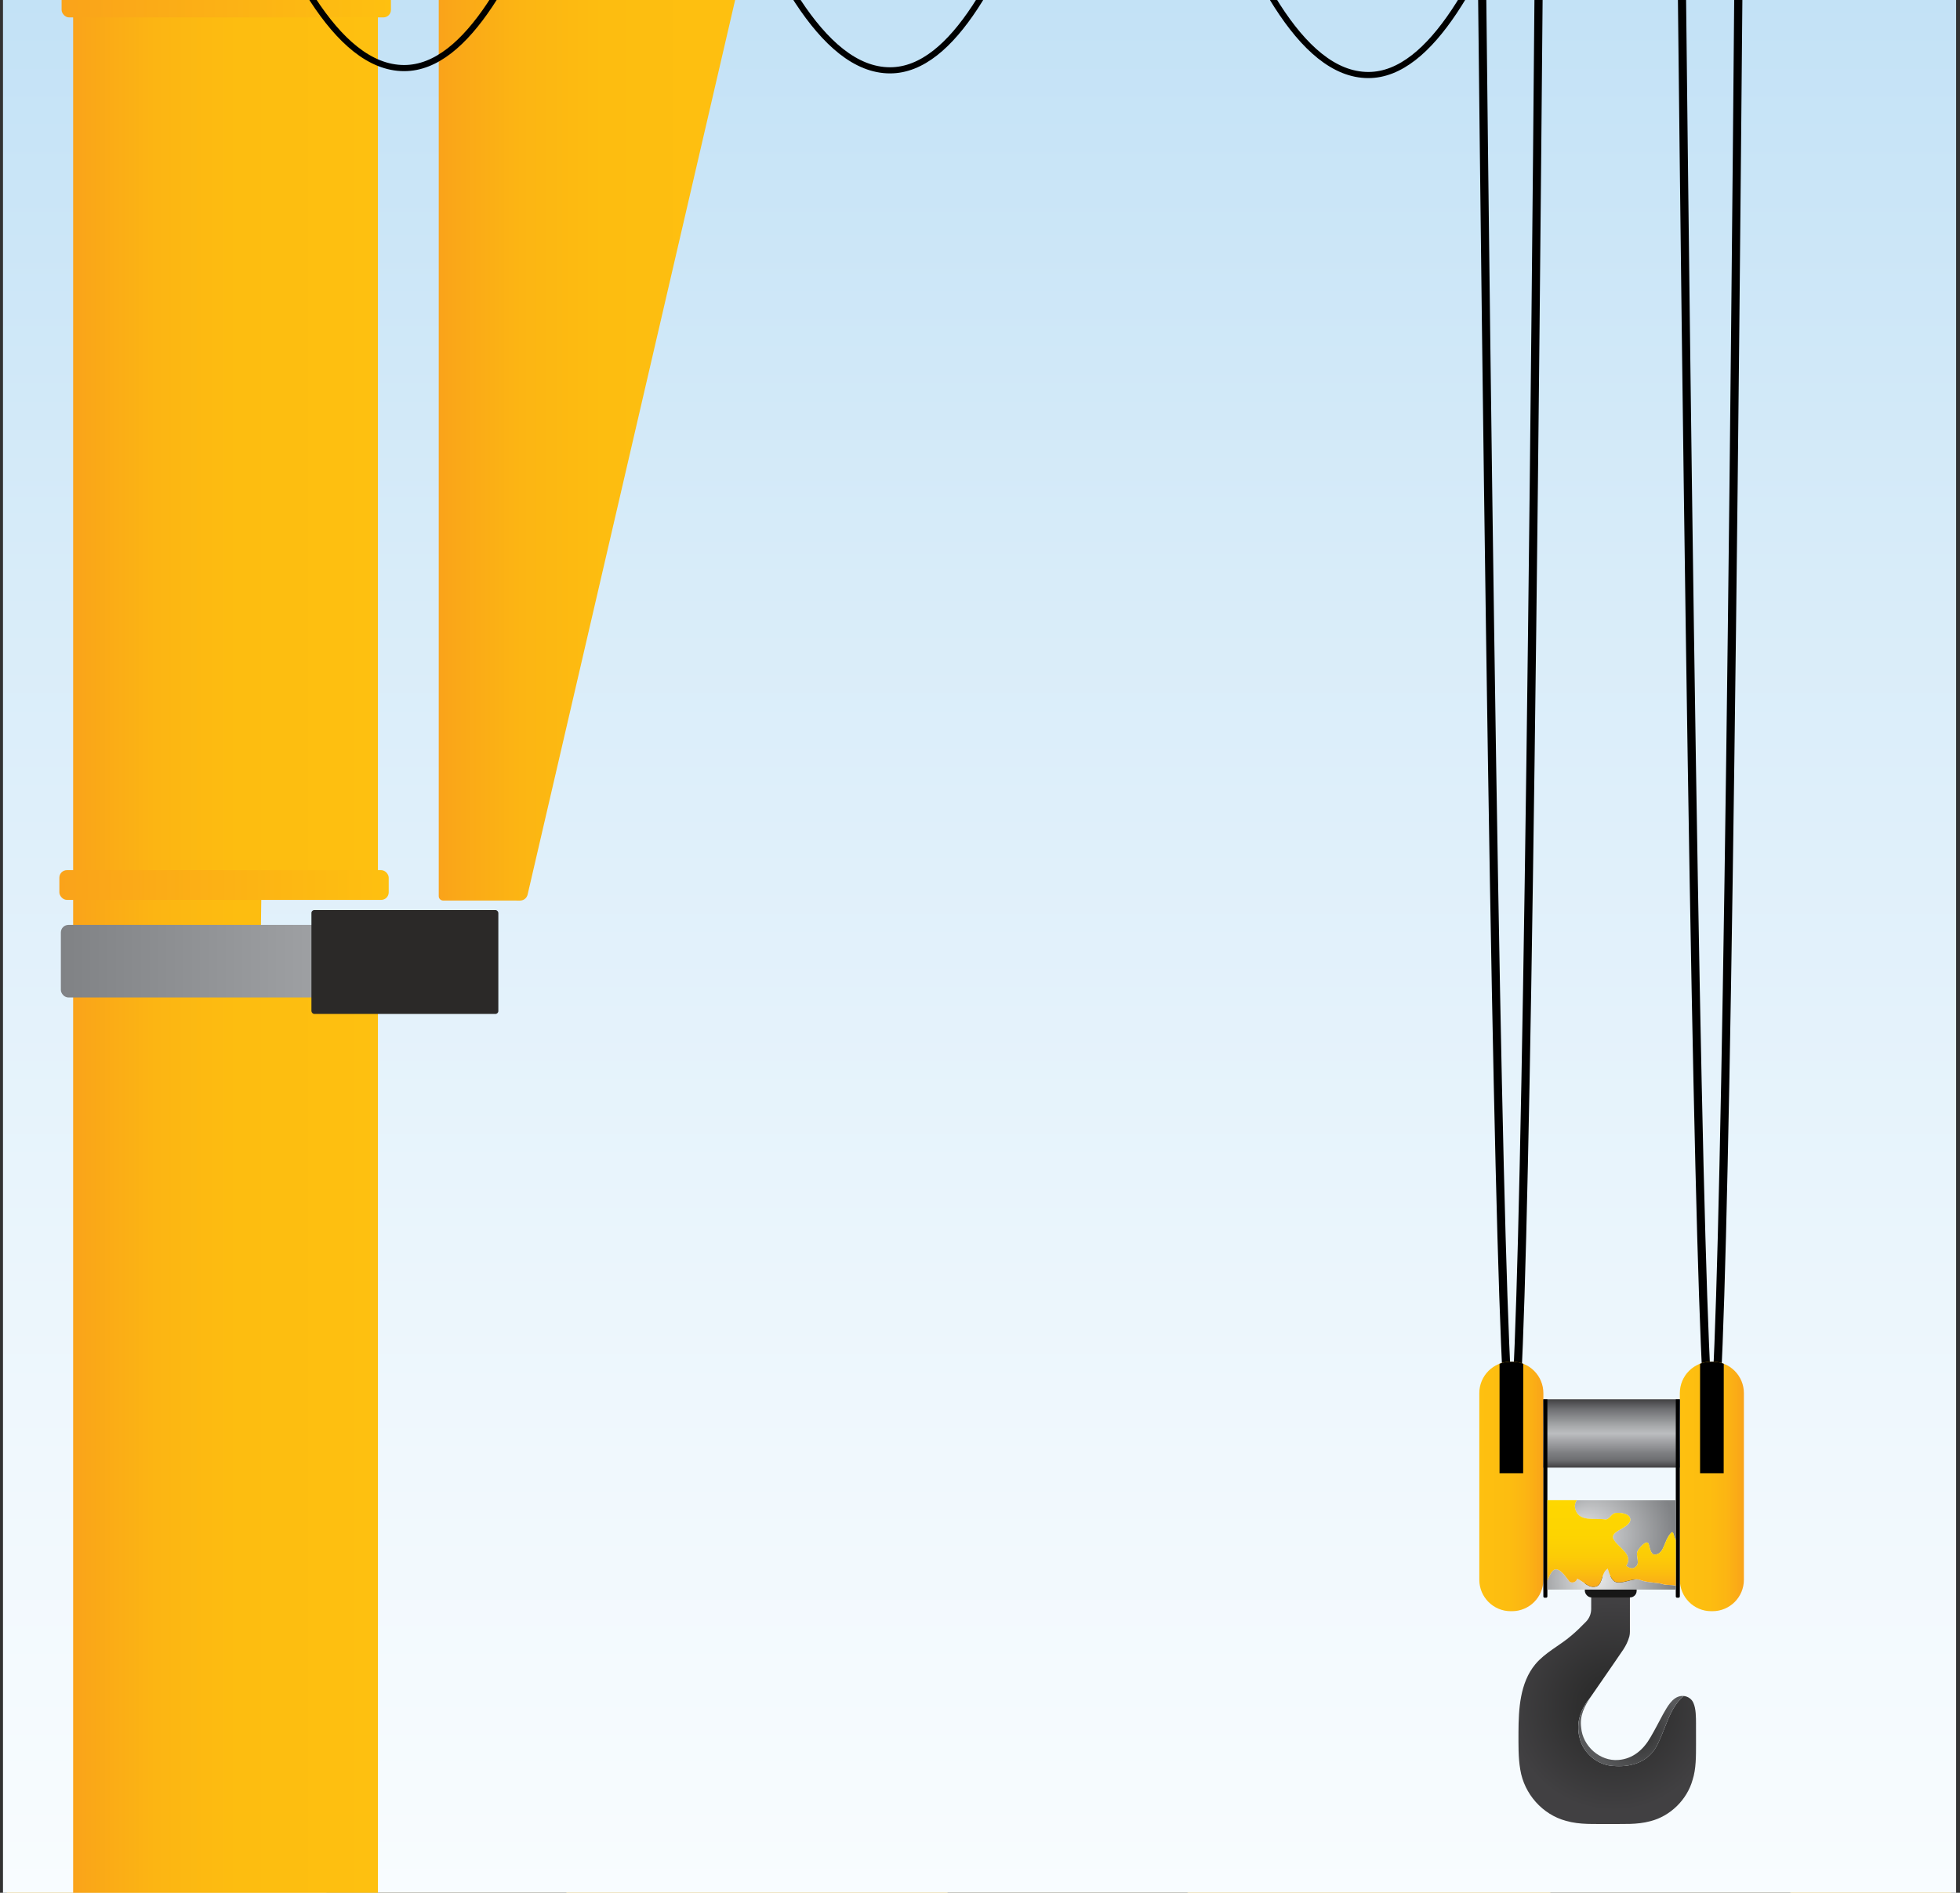 <?xml version="1.0" encoding="UTF-8"?>
<svg id="Layer_2" data-name="Layer 2" xmlns="http://www.w3.org/2000/svg" xmlns:xlink="http://www.w3.org/1999/xlink" viewBox="972 520 958.76 926.05">
  <rect x="972" y="520" width="958.76" height="926.05" fill="#333333" stroke="none"/>
  <defs>
    <style>
      .cls-1 {
        fill: url(#linear-gradient-15);
      }

      .cls-2 {
        fill: url(#linear-gradient-13);
      }

      .cls-3 {
        fill: url(#linear-gradient-2);
      }

      .cls-4 {
        fill: url(#linear-gradient-10);
      }

      .cls-5 {
        fill: url(#linear-gradient-12);
      }

      .cls-6 {
        fill: #231f20;
      }

      .cls-7 {
        fill: #fff;
      }

      .cls-8 {
        fill: #0d0d0d;
      }

      .cls-9, .cls-10, .cls-11 {
        fill: none;
      }

      .cls-12 {
        fill: url(#linear-gradient-4);
      }

      .cls-13 {
        fill: url(#radial-gradient);
      }

      .cls-14 {
        fill: url(#radial-gradient-3);
      }

      .cls-15 {
        fill: url(#linear-gradient-3);
      }

      .cls-16 {
        clip-path: url(#clippath-1);
      }

      .cls-17 {
        fill: url(#linear-gradient-5);
      }

      .cls-18 {
        fill: url(#linear-gradient-22);
      }

      .cls-19 {
        fill: #2b2928;
      }

      .cls-20 {
        fill: url(#linear-gradient-8);
      }

      .cls-21 {
        fill: url(#radial-gradient-2);
      }

      .cls-22 {
        fill: #fdbe13;
      }

      .cls-23 {
        fill: url(#linear-gradient-14);
      }

      .cls-24 {
        fill: url(#linear-gradient-20);
      }

      .cls-25 {
        fill: url(#radial-gradient-4);
      }

      .cls-26 {
        fill: url(#linear-gradient-17);
      }

      .cls-27 {
        fill: url(#linear-gradient-7);
      }

      .cls-28 {
        fill: url(#linear-gradient-9);
      }

      .cls-29 {
        fill: url(#linear-gradient-11);
      }

      .cls-10 {
        stroke-width: 4px;
      }

      .cls-10, .cls-11 {
        stroke: #000;
        stroke-miterlimit: 10;
      }

      .cls-30 {
        fill: url(#linear-gradient-19);
      }

      .cls-31 {
        fill: url(#linear-gradient-6);
      }

      .cls-32 {
        fill: url(#linear-gradient-21);
      }

      .cls-11 {
        stroke-width: 3px;
      }

      .cls-33 {
        fill: url(#linear-gradient-16);
      }

      .cls-34 {
        fill: url(#linear-gradient);
      }

      .cls-35 {
        fill: url(#linear-gradient-23);
      }

      .cls-36 {
        clip-path: url(#clippath);
      }

      .cls-37 {
        fill: url(#linear-gradient-18);
      }

      .cls-38 {
        fill: #171717;
      }
    </style>
    <clipPath id="clippath">
      <path class="cls-9" d="M1063.58,301.88h775.16c49.74,0,90.12,40.38,90.12,90.12v1183.78c0,49.43-40.13,89.56-89.56,89.56h-774.87c-50.21,0-90.97-40.76-90.97-90.97V392c0-49.74,40.38-90.12,90.12-90.12Z"/>
    </clipPath>
    <clipPath id="clippath-1">
      <rect class="cls-9" x="975.34" y="306.35" width="951.01" height="1357.24" rx="90.74" ry="90.74"/>
    </clipPath>
    <linearGradient id="linear-gradient" x1="1451.16" y1="301.88" x2="1451.16" y2="1500.39" gradientUnits="userSpaceOnUse">
      <stop offset="0" stop-color="#b3daf4"/>
      <stop offset=".42" stop-color="#d8ecf9"/>
      <stop offset=".78" stop-color="#f0f8fd"/>
      <stop offset="1" stop-color="#fafdff"/>
    </linearGradient>
    <linearGradient id="linear-gradient-2" x1="1453.62" y1="352.98" x2="1453.62" y2="502.32" gradientUnits="userSpaceOnUse">
      <stop offset="0" stop-color="#fec010"/>
      <stop offset=".46" stop-color="#fdbd10"/>
      <stop offset=".73" stop-color="#fcb513"/>
      <stop offset=".95" stop-color="#faa718"/>
      <stop offset="1" stop-color="#faa31a"/>
    </linearGradient>
    <linearGradient id="linear-gradient-3" x1="1156.86" y1="985.01" x2="1007.78" y2="985.01" xlink:href="#linear-gradient-2"/>
    <linearGradient id="linear-gradient-4" x1="1718.19" y1="1387.01" x2="1718.19" y2="1536.09" gradientTransform="translate(2722.71 -986.72) rotate(90)" xlink:href="#linear-gradient-2"/>
    <linearGradient id="linear-gradient-5" x1="1163.23" y1="521.24" x2="1002.13" y2="521.24" gradientUnits="userSpaceOnUse">
      <stop offset="0" stop-color="#fec010"/>
      <stop offset="1" stop-color="#faa31a"/>
    </linearGradient>
    <linearGradient id="linear-gradient-6" x1="1162.14" y1="953" x2="1001.04" y2="953" xlink:href="#linear-gradient-5"/>
    <radialGradient id="radial-gradient" cx="1759.12" cy="1354.84" fx="1759.12" fy="1354.84" r="51.03" gradientTransform="translate(2.19)" gradientUnits="userSpaceOnUse">
      <stop offset=".27" stop-color="#2d2d2d"/>
      <stop offset="1" stop-color="#414042"/>
    </radialGradient>
    <radialGradient id="radial-gradient-2" cx="1770.73" cy="1366.94" fx="1770.73" fy="1366.94" r="21.94" gradientTransform="translate(2.19)" gradientUnits="userSpaceOnUse">
      <stop offset=".03" stop-color="#2d2d2d"/>
      <stop offset="1" stop-color="#58595b"/>
    </radialGradient>
    <linearGradient id="linear-gradient-7" x1="1695.62" y1="1247.25" x2="1726.96" y2="1247.25" xlink:href="#linear-gradient-2"/>
    <linearGradient id="linear-gradient-8" x1="1793.71" y1="1247.25" x2="1825.05" y2="1247.25" xlink:href="#linear-gradient-2"/>
    <linearGradient id="linear-gradient-9" x1="1760.34" y1="1204.62" x2="1760.34" y2="1238.05" gradientUnits="userSpaceOnUse">
      <stop offset="0" stop-color="#414042"/>
      <stop offset=".07" stop-color="#57575a"/>
      <stop offset=".14" stop-color="#6d6e71"/>
      <stop offset=".38" stop-color="#a5a7a9"/>
      <stop offset=".5" stop-color="#bcbec0"/>
      <stop offset=".59" stop-color="#a8a9ac"/>
      <stop offset=".79" stop-color="#7d7e81"/>
      <stop offset=".89" stop-color="#6d6e71"/>
      <stop offset="1" stop-color="#414042"/>
    </linearGradient>
    <radialGradient id="radial-gradient-3" cx="1686.11" cy="1270.65" fx="1668.18" fy="1270.65" r="33.52" gradientTransform="translate(157.77) scale(.95 1)" gradientUnits="userSpaceOnUse">
      <stop offset=".03" stop-color="#e6e7e8"/>
      <stop offset="1" stop-color="#808285"/>
    </radialGradient>
    <radialGradient id="radial-gradient-4" cx="1679.06" cy="1292.61" fx="1679.06" fy="1292.61" r="39.9" gradientTransform="translate(157.77) scale(.95 1)" gradientUnits="userSpaceOnUse">
      <stop offset=".03" stop-color="#e6e7e8"/>
      <stop offset="1" stop-color="#808285"/>
    </radialGradient>
    <linearGradient id="linear-gradient-10" x1="1760.31" y1="1254" x2="1760.31" y2="1296.41" gradientUnits="userSpaceOnUse">
      <stop offset="0" stop-color="#fed700"/>
      <stop offset=".4" stop-color="#fdd401"/>
      <stop offset=".64" stop-color="#fccc06"/>
      <stop offset=".83" stop-color="#fbbe0e"/>
      <stop offset="1" stop-color="#f9aa1a"/>
      <stop offset="1" stop-color="#f9aa1b"/>
    </linearGradient>
    <linearGradient id="linear-gradient-11" x1="1171.35" y1="1477.86" x2="993.53" y2="1477.86" xlink:href="#linear-gradient-5"/>
    <linearGradient id="linear-gradient-12" x1="1162.87" y1="990.28" x2="1001.77" y2="990.28" gradientUnits="userSpaceOnUse">
      <stop offset="0" stop-color="#a7a9ac"/>
      <stop offset="1" stop-color="#808285"/>
    </linearGradient>
    <linearGradient id="linear-gradient-13" x1="1369.92" y1="414.55" x2="1217.06" y2="414.55" gradientTransform="translate(-102.56 13.1)" xlink:href="#linear-gradient-5"/>
    <linearGradient id="linear-gradient-14" x1="1369.92" y1="563.63" x2="1217.06" y2="563.63" gradientTransform="translate(46.52 -135.98)" xlink:href="#linear-gradient-5"/>
    <linearGradient id="linear-gradient-15" x1="1369.92" y1="224.14" x2="1217.06" y2="224.14" gradientTransform="translate(-292.98 203.51)" xlink:href="#linear-gradient-5"/>
    <linearGradient id="linear-gradient-16" x1="1559.97" y1="489.76" x2="642.58" y2="489.76" gradientTransform="translate(350.66 6.32)" gradientUnits="userSpaceOnUse">
      <stop offset="0" stop-color="#fec010"/>
      <stop offset=".25" stop-color="#fcb314"/>
      <stop offset=".63" stop-color="#faa718"/>
      <stop offset="1" stop-color="#faa31a"/>
    </linearGradient>
    <linearGradient id="linear-gradient-17" x1="1910.63" y1="330.63" x2="993.25" y2="330.63" xlink:href="#linear-gradient-12"/>
    <linearGradient id="linear-gradient-18" x1="1062.88" y1="334.06" x2="1039.98" y2="334.06" xlink:href="#linear-gradient-12"/>
    <linearGradient id="linear-gradient-19" x1="1299.45" y1="335.56" x2="1276.55" y2="335.56" xlink:href="#linear-gradient-12"/>
    <linearGradient id="linear-gradient-20" x1="1535.04" y1="333.66" x2="1512.14" y2="333.66" xlink:href="#linear-gradient-12"/>
    <linearGradient id="linear-gradient-21" x1="1771.78" y1="333.93" x2="1748.89" y2="333.93" xlink:href="#linear-gradient-12"/>
    <linearGradient id="linear-gradient-22" x1="2130.72" y1="764.93" x2="1969.33" y2="764.93" gradientTransform="translate(-155.85 -335.45)" xlink:href="#linear-gradient-12"/>
    <linearGradient id="linear-gradient-23" x1="1802.83" y1="574.51" x2="1779.93" y2="574.51" gradientTransform="translate(102.79 -79.63)" xlink:href="#linear-gradient-12"/>
  </defs>
  <g id="_עגורן_עמוד" data-name="עגורן עמוד">
    <g class="cls-36">
      <g id="_עמוד_כרטיס" data-name="עמוד כרטיס">
        <rect class="cls-22" x="975.34" y="306.4" width="951.13" height="1357.24" rx="90.74" ry="90.74"/>
        <g class="cls-16">
          <g>
            <polygon class="cls-8" points="2382.28 609.75 2352.93 660.7 1299.09 50.95 1328.45 0 2382.28 609.75"/>
            <polygon class="cls-8" points="2244.18 695.32 2214.83 746.28 1160.99 136.53 1190.35 85.58 2244.18 695.32"/>
            <polygon class="cls-8" points="2078.73 770.2 2049.38 821.16 995.54 211.41 1024.9 160.46 2078.73 770.2"/>
            <polygon class="cls-8" points="2678.76 1262.85 2649.4 1313.8 806.16 247.31 835.51 196.36 2678.76 1262.85"/>
            <polygon class="cls-8" points="2490.77 1319.57 2461.42 1370.52 618.17 304.02 647.52 253.07 2490.77 1319.57"/>
            <polygon class="cls-8" points="2256.61 1354.69 2227.25 1405.64 384 339.14 413.36 288.19 2256.61 1354.69"/>
            <polygon class="cls-8" points="2517.73 1668.04 2488.38 1719 645.13 652.5 674.48 601.55 2517.73 1668.04"/>
            <polygon class="cls-8" points="2329.75 1724.76 2300.39 1775.71 457.14 709.21 486.5 658.26 2329.75 1724.76"/>
            <polygon class="cls-8" points="2095.58 1759.88 2066.22 1810.83 222.97 744.34 252.33 693.38 2095.58 1759.88"/>
            <polygon class="cls-8" points="2296.24 2051.81 2266.89 2102.76 423.64 1036.26 452.99 985.31 2296.24 2051.81"/>
            <polygon class="cls-8" points="2106.48 2116.54 2077.12 2167.5 233.87 1101 263.23 1050.05 2106.48 2116.54"/>
            <polygon class="cls-8" points="1872.6 2135.1 1843.25 2186.05 0 1119.56 29.35 1068.6 1872.6 2135.1"/>
          </g>
        </g>
        <rect class="cls-7" x="1153.8" y="1527.21" width="596.35" height="111.39" rx="11.06" ry="11.06"/>
        <g>
          <path class="cls-6" d="M1309.24,1601.95v-24.12c0-1.81.17-3.42.52-4.81s.82-2.51,1.43-3.35h-17.83v-7.53h32.66v7.53h-5.43c-.51,1.16-.86,2.5-1.04,4.01-.19,1.51-.28,2.89-.28,4.15v24.12h-10.03Z"/>
          <path class="cls-6" d="M1332.92,1601.95v-31.65l-.84-8.16h10.03l.84,8.16v31.65h-10.03Z"/>
          <path class="cls-6" d="M1349.91,1601.95l4.8-26.84-5.57-12.97h10.44l4.67,13.46-4.32,26.35h-10.03ZM1365.16,1602.02l.9-7.53c3.44.74,6.1.71,8.01-.1,1.9-.81,3.24-2.31,4-4.5.77-2.18,1.12-4.9,1.08-8.16,0-2.93-.3-5.3-.91-7.11-.6-1.81-1.47-3.14-2.61-3.97-1.14-.84-2.57-1.26-4.28-1.26-1.25,0-2.39.27-3.41.8-1.02.53-1.86,1.28-2.51,2.23-.65.95-1.07,2.13-1.25,3.52l-2.3-4.32c.93-3.53,2.45-6.1,4.56-7.7,2.11-1.6,4.44-2.41,7-2.41s4.63.41,6.51,1.22c1.88.81,3.47,2.06,4.77,3.73,1.3,1.67,2.29,3.79,2.96,6.34.67,2.56,1.01,5.53,1.01,8.92.05,5.11-.85,9.39-2.68,12.83-1.83,3.44-4.52,5.83-8.04,7.18-3.53,1.35-7.8,1.44-12.81.28Z"/>
          <path class="cls-6" d="M1393.36,1604.6l-1.39-7.81,16.15-3.07c2.27-.42,4.1-1.13,5.47-2.13,1.37-1,2.41-2.32,3.13-3.97.72-1.65,1.21-3.67,1.46-6.07.25-2.39.39-5.19.42-8.4.02-3.21.03-6.88.03-11.02h9.96c0,4.56-.08,8.7-.24,12.45-.16,3.74-.56,7.11-1.18,10.11-.63,3-1.66,5.62-3.1,7.88-1.44,2.26-3.44,4.15-5.99,5.68-2.55,1.53-5.83,2.7-9.82,3.49l-14.9,2.86ZM1403.24,1595.67l-8.22-33.54h10.03l7.8,33.54h-9.61Z"/>
          <path class="cls-6" d="M1449.69,1615.89v-45.6l-.84-8.16h10.03l.84,8.16v45.6h-10.03Z"/>
          <path class="cls-6" d="M1483.67,1601.95v-27.19c0-1.81-.41-3.11-1.22-3.9-.81-.79-1.96-1.19-3.45-1.19h-13.58v-7.53h16.29c2.32,0,4.39.44,6.2,1.32,1.81.88,3.24,2.28,4.28,4.18,1.04,1.91,1.57,4.44,1.57,7.6v26.7h-10.1Z"/>
          <path class="cls-6" d="M1501.7,1601.95v-31.65l-.84-8.16h10.03l.84,8.16v31.65h-10.03Z"/>
          <path class="cls-6" d="M1520.36,1603.2l-3.69-7.88c3.44-1.12,6.25-2.51,8.46-4.18,2.2-1.67,3.86-3.67,4.98-6l3.34,5.23c-.88,2.05-1.88,3.89-2.99,5.54-1.11,1.65-2.48,3.08-4.11,4.29-1.63,1.21-3.62,2.21-5.99,3ZM1532.62,1601.95l-2.72-15.83v-11.92c0-1.72-.26-2.93-.77-3.63-.51-.7-1.37-1.12-2.58-1.26l-4.39-.63,1.25-7.39,8.22,1.12c2.83.33,4.92,1.37,6.27,3.14,1.35,1.77,2.02,4.28,2.02,7.53v13.25l2.23,15.62h-9.54Z"/>
          <path class="cls-6" d="M1546.96,1604.6l-1.39-7.81,16.15-3.07c2.27-.42,4.1-1.13,5.47-2.13,1.37-1,2.41-2.32,3.13-3.97.72-1.65,1.21-3.67,1.46-6.07.25-2.39.39-5.19.42-8.4.02-3.21.03-6.88.03-11.02h9.96c0,4.56-.08,8.7-.24,12.45-.16,3.74-.56,7.11-1.18,10.11-.63,3-1.66,5.62-3.1,7.88-1.44,2.26-3.44,4.15-5.99,5.68-2.55,1.53-5.83,2.7-9.82,3.49l-14.9,2.86ZM1556.85,1595.67l-8.22-33.54h10.03l7.8,33.54h-9.61Z"/>
        </g>
      </g>
      <rect class="cls-34" x="973.45" y="301.88" width="955.41" height="1198.51"/>
      <g>
        <rect class="cls-3" x="996.61" y="352.98" width="914.02" height="149.34"/>
        <polygon class="cls-15" points="1099.92 951.82 1156.86 951.82 1156.86 513.96 1007.78 513.96 1007.78 1456.06 1156.86 1456.06 1156.86 974.27 1099.62 974.8 1099.92 951.82"/>
        <path class="cls-12" d="M1186.62,958.44v-456.11h149.08l-105.61,455.35c-.4,1.72-1.93,2.94-3.69,2.93l-37.64-.02c-1.18,0-2.14-.96-2.14-2.15Z"/>
        <rect class="cls-17" x="1002.13" y="513.96" width="161.1" height="14.56" rx="3.69" ry="3.69"/>
        <rect class="cls-31" x="1001.04" y="945.72" width="161.1" height="14.56" rx="3.69" ry="3.69"/>
        <g>
          <path class="cls-10" d="M1822.44,504.76c-4.31,502.18-8.71,713.51-13.08,713.57-4.37.06-9.27-211.42-14.76-714.13"/>
          <path class="cls-10" d="M1724.72,505.27c-4.31,501.82-8.71,713-13.08,713.06-4.37.06-9.27-211.27-14.76-713.63"/>
          <g>
            <path class="cls-13" d="M1801.63,1363.54c-.02-3.47,0-7.46-1.25-10.31l-.02-.05c-.86-2.01-2.73-3.21-4.77-3.41-7.24,6.07-8.83,16.61-13.57,25.14-4.53,7.68-12.9,9.78-20.92,9.08-7.67-.35-14.64-6.29-16.39-13.62-2.09-7.73.7-14.59,5.43-20.2,1.23-1.84,2.56-3.67,3.84-5.55,2.53-3.67,5.16-7.49,7.7-11.17,3.32-5.09,5.92-7.74,7.34-12.79.18-.74.27-1.51.27-2.27h0v-21.13h-18.94v9.93c0,2.37-.93,4.64-2.61,6.31,0,0-.02.02-.03.03-2.24,2.3-4.61,4.65-7.05,6.68-5.64,4.88-12.78,8.21-17.64,14.04-7.54,9.1-8.19,21.92-8.24,33.28.01,6.09-.16,12.3.89,18.31,1.91,11.82,10.83,21.95,22.35,25.02,6.84,1.98,13.75,1.45,20.93,1.55,7.22-.11,13.63.43,20.37-1.39,9.72-2.47,17.91-10.47,20.63-20.21,1.73-5.32,1.67-11.49,1.68-17.6,0-3.16,0-6.53-.01-9.68Z"/>
            <path class="cls-21" d="M1744.71,1370.38c1.74,7.34,8.72,13.27,16.39,13.62,8.02.7,16.39-1.4,20.92-9.08,4.73-8.54,6.33-19.07,13.57-25.14-.42-.04-.84-.04-1.27,0-4.37.58-6.75,5.35-8.88,9.03-1.99,3.65-3.87,7.44-5.99,11.02-3.54,6.24-8.66,10.66-15.69,11.24-9.11.81-17.61-6.81-18.31-15.88-.79-5.74,1.62-10.41,4.7-15.01-4.74,5.61-7.52,12.47-5.43,20.2Z"/>
            <rect class="cls-38" x="1747.25" y="1291.29" width="25.34" height="10.26" rx="3.22" ry="3.22"/>
          </g>
          <g>
            <path class="cls-27" d="M1726.96,1201.6c0-8.5-6.88-15.39-15.36-15.39h-.62c-8.48,0-15.36,6.89-15.36,15.39v91.3c0,8.5,6.88,15.39,15.36,15.39h.62c8.48,0,15.36-6.89,15.36-15.39v-91.3Z"/>
            <path d="M1717.06,1240.78h-11.54c0-17.85,0-35.71,0-53.56.75-.29,1.7-.59,2.82-.78,1.39-.24,2.47-.23,3.27-.22.75.01,1.71.03,2.96.28,1.05.21,1.91.49,2.54.74-.01,17.85-.03,35.7-.04,53.55Z"/>
          </g>
          <g>
            <path class="cls-20" d="M1809.69,1186.21h-.62c-8.48,0-15.36,6.89-15.36,15.39v91.3c0,8.5,6.88,15.39,15.36,15.39h.62c8.48,0,15.36-6.89,15.36-15.39v-91.3c0-8.5-6.88-15.39-15.36-15.39Z"/>
            <path d="M1815.15,1240.78h-11.54c0-17.85,0-35.71,0-53.56.75-.29,1.7-.59,2.82-.78,1.39-.24,2.47-.23,3.27-.22.75.01,1.71.03,2.96.28,1.05.21,1.91.49,2.54.74-.01,17.85-.03,35.7-.04,53.55Z"/>
          </g>
          <rect class="cls-28" x="1726.96" y="1204.62" width="66.75" height="33.43"/>
          <g>
            <path d="M1726.96,1204.62h1.96v96.45c0,.34-.28.62-.62.62h-.73c-.34,0-.62-.28-.62-.62v-96.45h0Z"/>
            <path d="M1791.75,1204.62h1.96v96.45c0,.34-.28.62-.62.62h-.73c-.34,0-.62-.28-.62-.62v-96.45h0Z"/>
          </g>
          <g>
            <path class="cls-14" d="M1742.44,1257.8c1.33,6.99,9.33,4.89,14.67,5.59,2,.35,3-2.79,5-3.14,2.67-.35,8,.35,7.33,3.84-1.33,4.19-11.33,5.24-7.67,9.78,2.33,3.49,9.33,6.99,5.67,12.23,1.33,1.05,3.33,1.75,4.33.7,3-1.75,0-5.59,1.33-8.03,1-1.75,4.33-5.59,5.33-3.49.67,2.1,1,5.94,3.67,5.24,4-.7,4-6.99,7-10.13,1.64-2.41,1.67,1.97,2.63,3.1v-19.47h-48.46c-.73,1.13-1.1,2.41-.84,3.8Z"/>
            <path class="cls-25" d="M1774.44,1293.07c-3.33-1.4-7.67,1.75-11.67,1.05-2.33-.35-3.67-4.19-4.33-6.64-3.33,2.1-2.33,7.68-5.67,8.73-3.67,1.05-6-2.45-9.33-3.84-.33,2.1-3.33,2.45-4,1.05-1.67-2.1-3-4.19-5-5.24-2.95-1.55-4.34,2.39-5.54,5.25v4.3h62.84v-1.83c-1.68-.68-3.92-.2-5.96-.73-3-1.05-7.67-.7-11.33-2.1Z"/>
            <path class="cls-4" d="M1789.11,1270.37c-3,3.14-3,9.43-7,10.13-2.67.7-3-3.14-3.67-5.24-1-2.1-4.33,1.75-5.33,3.49-1.33,2.45,1.67,6.29-1.33,8.03-1,1.05-3,.35-4.33-.7,3.67-5.24-3.33-8.73-5.67-12.23-3.67-4.54,6.33-5.59,7.67-9.78.67-3.49-4.67-4.19-7.33-3.84-2,.35-3,3.49-5,3.14-5.33-.7-13.33,1.4-14.67-5.59-.27-1.39.11-2.67.84-3.8h-14.38v39.43c1.2-2.86,2.59-6.79,5.54-5.25,2,1.05,3.33,3.14,5,5.24.67,1.4,3.67,1.05,4-1.05,3.33,1.4,5.67,4.89,9.33,3.84,3.33-1.05,2.33-6.64,5.67-8.73.67,2.45,2,6.29,4.33,6.64,4,.7,8.33-2.45,11.67-1.05,3.67,1.4,8.33,1.05,11.33,2.1,2.04.53,4.28.05,5.96.73v-22.44c-.96-1.13-.98-5.51-2.63-3.1Z"/>
          </g>
        </g>
        <rect class="cls-29" x="993.53" y="1455.41" width="177.83" height="44.9" rx="3.69" ry="3.69"/>
        <rect class="cls-5" x="1001.77" y="972.52" width="161.1" height="35.51" rx="3.69" ry="3.69"/>
        <rect class="cls-19" x="1124.34" y="965.24" width="91.43" height="50.84" rx="1.43" ry="1.43"/>
        <rect class="cls-2" x="1114.5" y="420.38" width="152.86" height="14.53" rx="3.69" ry="3.69" transform="translate(763.28 1618.58) rotate(-90)"/>
        <rect class="cls-23" x="1263.58" y="420.38" width="152.86" height="14.53" rx="3.69" ry="3.69" transform="translate(912.36 1767.66) rotate(-90)"/>
        <rect class="cls-1" x="924.08" y="420.38" width="152.86" height="14.53" rx="3.69" ry="3.69" transform="translate(572.86 1428.16) rotate(-90)"/>
        <path class="cls-33" d="M993.25,485.59h917.39v17.3c0,2.04-1.65,3.69-3.69,3.69h-910.01c-2.04,0-3.69-1.65-3.69-3.69v-17.3h0Z"/>
        <rect class="cls-26" x="993.25" y="324.04" width="917.39" height="13.18" rx="3.11" ry="3.11"/>
        <path class="cls-37" d="M1045.62,315.17h11.86c2.98,0,5.39,2.42,5.39,5.39v32.37h-22.9v-32.12c0-3.12,2.53-5.65,5.65-5.65Z"/>
        <path class="cls-30" d="M1282.2,316.68h11.86c2.98,0,5.39,2.42,5.39,5.39v32.37h-22.9v-32.12c0-3.12,2.53-5.65,5.65-5.65Z"/>
        <path class="cls-24" d="M1517.79,314.78h11.86c2.98,0,5.39,2.42,5.39,5.39v32.37h-22.9v-32.12c0-3.12,2.53-5.65,5.65-5.65Z"/>
        <path class="cls-32" d="M1754.53,315.05h11.86c2.98,0,5.39,2.42,5.39,5.39v32.37h-22.9v-32.12c0-3.12,2.53-5.65,5.65-5.65Z"/>
        <path class="cls-11" d="M1049.64,352.82c17.4-15.6,52.69,200.49,120.07,200.49,62.37,0,97.09-196.65,118.28-200.49"/>
        <path class="cls-11" d="M1285.58,353.34c17.4-15.6,54.42,201.07,121.8,201.07,62.37,0,95.37-197.23,116.56-201.07"/>
        <path class="cls-11" d="M1522.37,354.39c17.4-15.6,51.59,202.32,118.98,202.32,62.37,0,98.19-198.47,119.38-202.32"/>
        <rect class="cls-18" x="1813.48" y="422.17" width="161.38" height="14.62" rx="3.69" ry="3.69" transform="translate(1464.69 2323.65) rotate(-90)"/>
        <path class="cls-35" d="M1888.37,476h11.86c2.98,0,5.39,2.42,5.39,5.39v32.37h-22.9v-32.12c0-3.12,2.53-5.65,5.65-5.65Z" transform="translate(3788.34 989.76) rotate(180)"/>
      </g>
    </g>
  </g>
</svg>